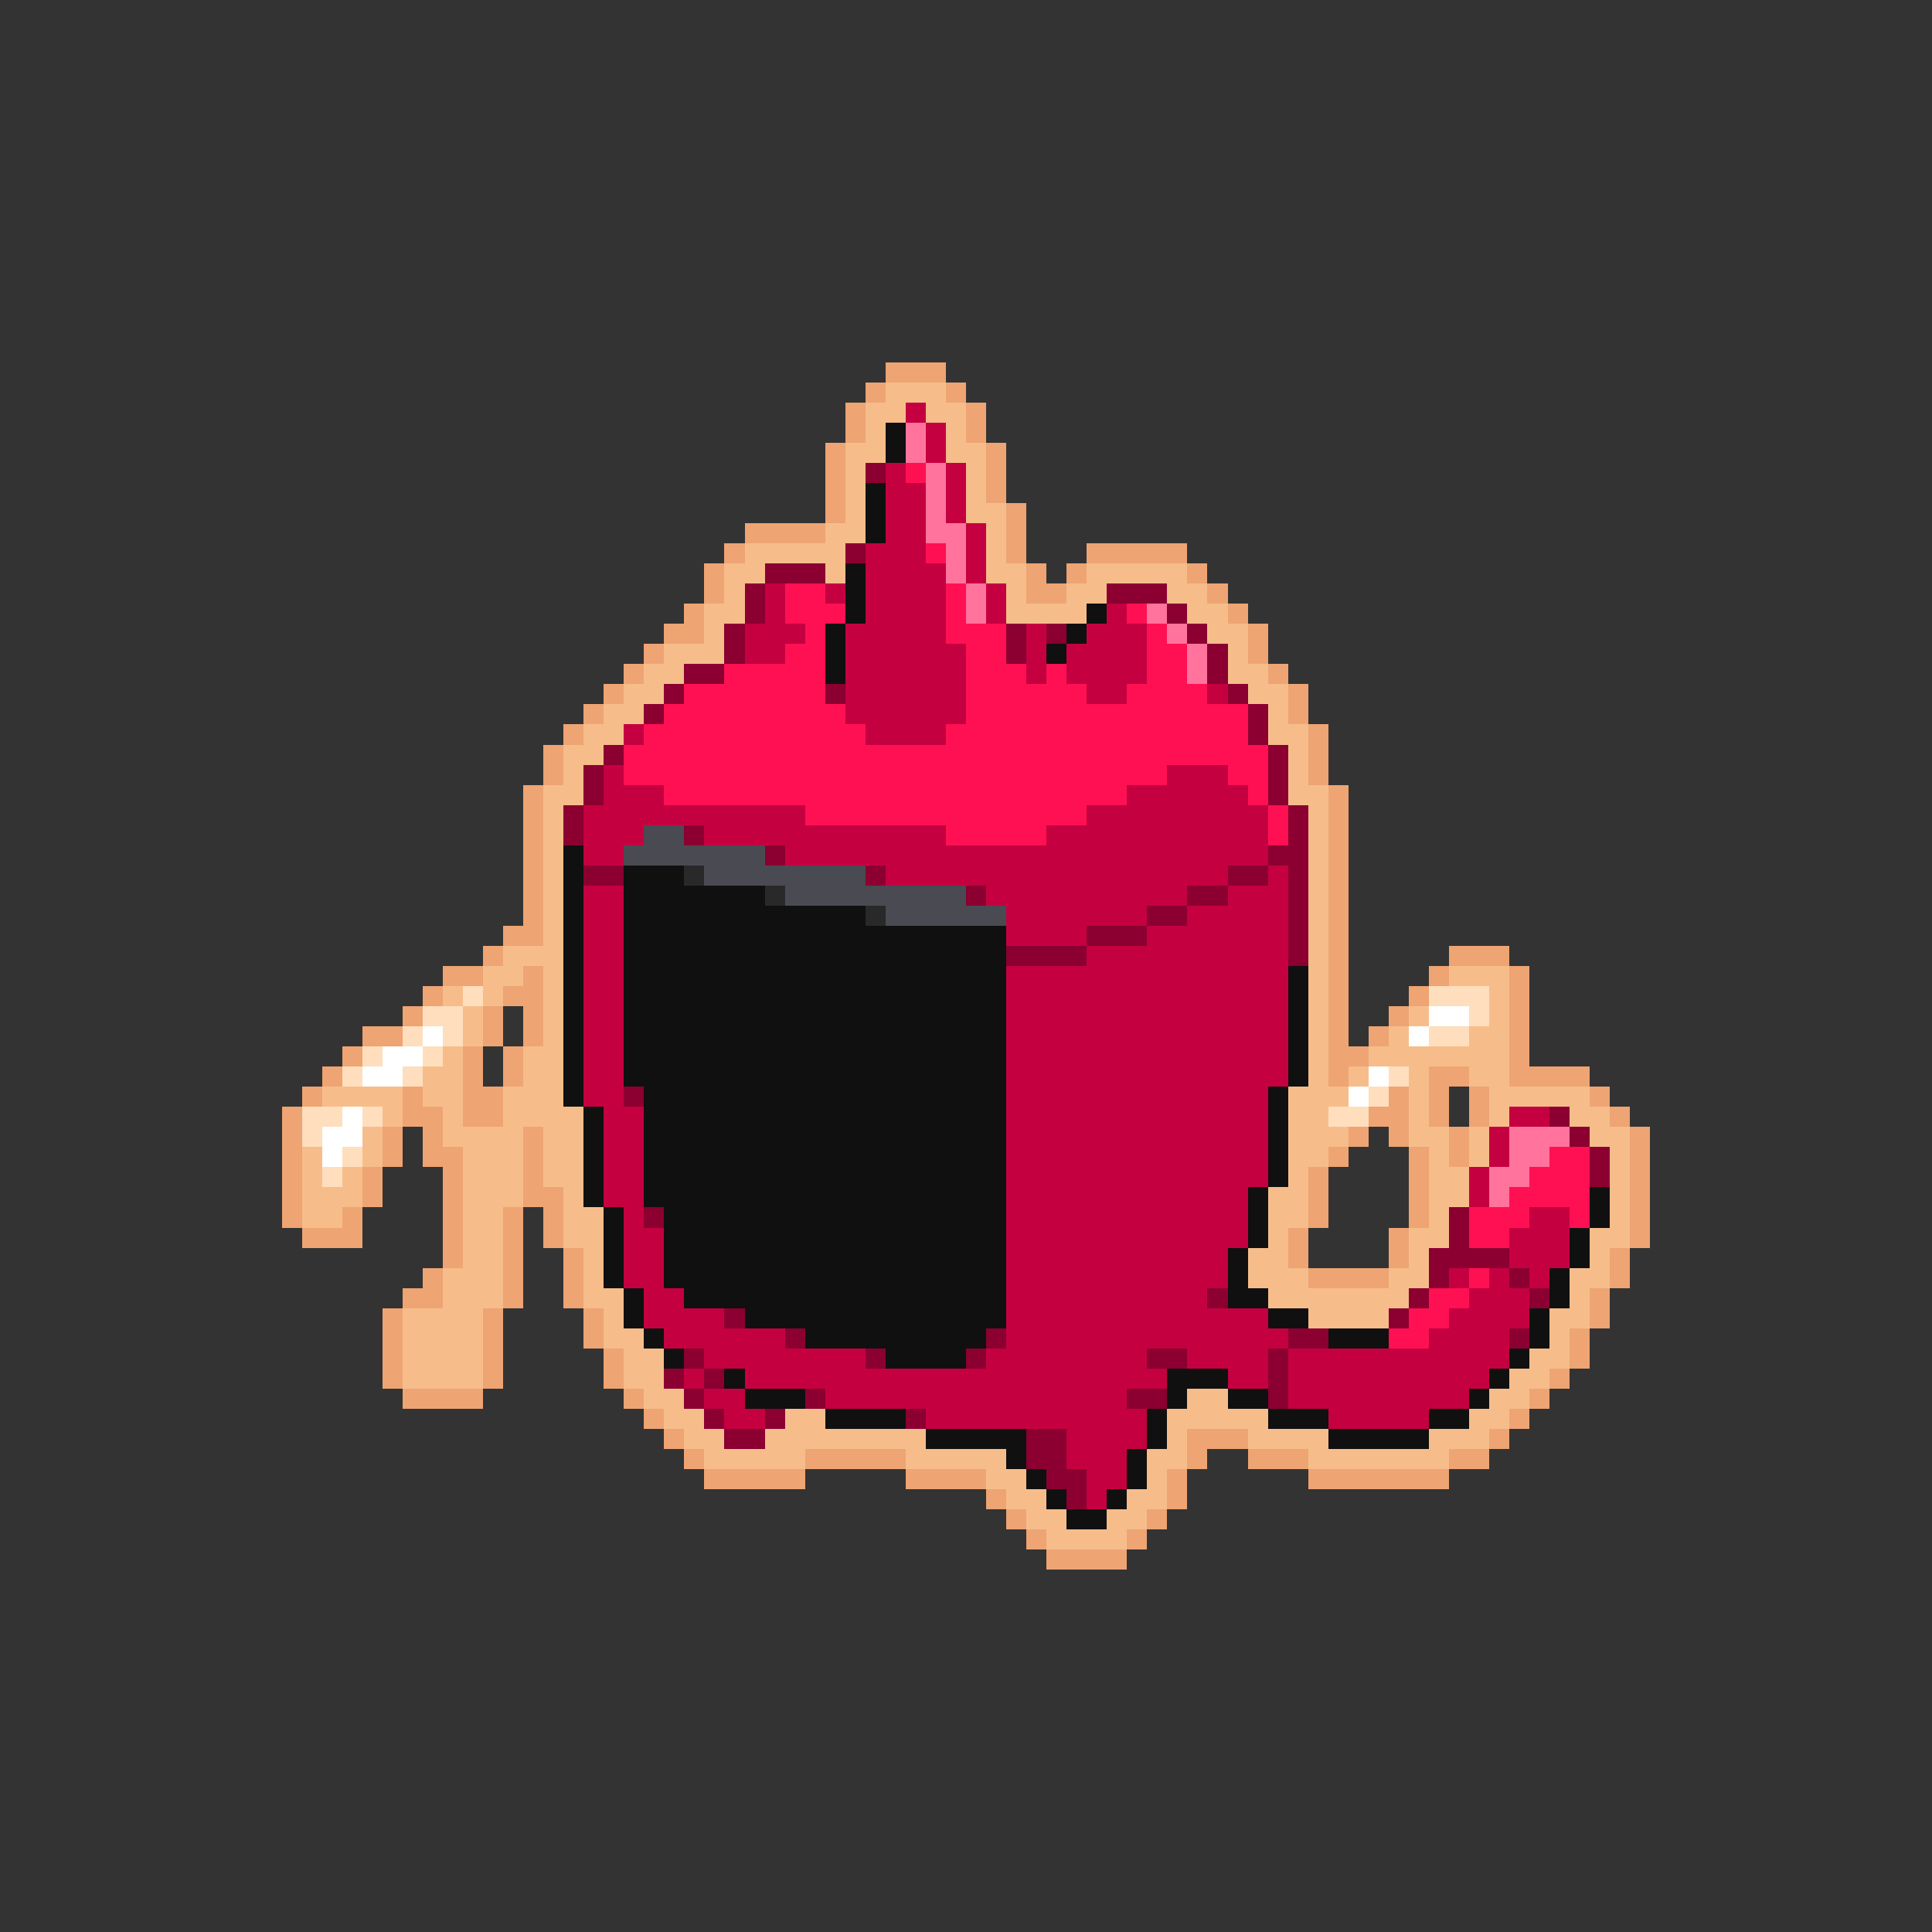 <svg xmlns="http://www.w3.org/2000/svg" viewBox="0 -0.5 96 96" shape-rendering="crispEdges">
<rect x="0" y="-0.5" width="96" height="96" fill="#333333" stroke="none"/>
<path stroke="#eea473" d="M44 18h3M43 19h1M47 19h1M42 20h1M48 20h1M42 21h1M48 21h1M41 22h1M49 22h1M41 23h1M49 23h1M41 24h1M49 24h1M41 25h1M50 25h1M37 26h4M50 26h1M36 27h1M50 27h1M54 27h5M35 28h1M51 28h1M53 28h1M59 28h1M35 29h1M51 29h2M60 29h1M34 30h1M61 30h1M33 31h2M62 31h1M32 32h1M62 32h1M31 33h1M63 33h1M30 34h1M64 34h1M29 35h1M64 35h1M28 36h1M65 36h1M27 37h1M65 37h1M27 38h1M65 38h1M26 39h1M66 39h1M26 40h1M66 40h1M26 41h1M66 41h1M26 42h1M66 42h1M26 43h1M66 43h1M26 44h1M66 44h1M26 45h1M66 45h1M25 46h2M66 46h1M24 47h1M66 47h1M72 47h3M22 48h2M26 48h1M66 48h1M71 48h1M75 48h1M21 49h1M25 49h2M66 49h1M70 49h1M75 49h1M20 50h1M24 50h1M26 50h1M66 50h1M69 50h1M75 50h1M18 51h2M24 51h1M26 51h1M66 51h1M68 51h1M75 51h1M17 52h1M23 52h1M25 52h1M66 52h2M75 52h1M16 53h1M23 53h1M25 53h1M66 53h1M71 53h2M75 53h4M15 54h1M20 54h1M23 54h2M69 54h1M71 54h1M73 54h1M79 54h1M14 55h1M20 55h2M23 55h2M68 55h2M71 55h1M73 55h1M80 55h1M14 56h1M19 56h1M21 56h1M26 56h1M67 56h1M69 56h1M72 56h1M81 56h1M14 57h1M19 57h1M21 57h2M26 57h1M66 57h1M70 57h1M72 57h1M81 57h1M14 58h1M18 58h1M22 58h1M26 58h1M65 58h1M70 58h1M81 58h1M14 59h1M18 59h1M22 59h1M26 59h2M65 59h1M70 59h1M81 59h1M14 60h1M17 60h1M22 60h1M25 60h1M27 60h1M65 60h1M70 60h1M81 60h1M15 61h3M22 61h1M25 61h1M27 61h1M64 61h1M69 61h1M81 61h1M22 62h1M25 62h1M28 62h1M64 62h1M69 62h1M80 62h1M21 63h1M25 63h1M28 63h1M65 63h4M80 63h1M20 64h2M25 64h1M28 64h1M79 64h1M19 65h1M24 65h1M29 65h1M79 65h1M19 66h1M24 66h1M29 66h1M78 66h1M19 67h1M24 67h1M30 67h1M78 67h1M19 68h1M24 68h1M30 68h1M77 68h1M20 69h4M31 69h1M76 69h1M32 70h1M75 70h1M33 71h1M59 71h3M74 71h1M34 72h1M40 72h5M59 72h1M62 72h3M72 72h2M35 73h5M45 73h4M58 73h1M65 73h7M49 74h1M58 74h1M50 75h1M57 75h1M51 76h1M56 76h1M52 77h4" />
<path stroke="#f6bd8b" d="M44 19h3M43 20h2M46 20h2M43 21h1M47 21h1M42 22h2M47 22h2M42 23h1M48 23h1M42 24h1M48 24h1M42 25h1M48 25h2M41 26h2M49 26h1M37 27h5M49 27h1M36 28h2M41 28h1M49 28h2M54 28h5M36 29h1M50 29h1M53 29h2M58 29h2M35 30h2M50 30h4M59 30h2M35 31h1M60 31h2M33 32h3M61 32h1M32 33h2M61 33h2M31 34h2M62 34h2M30 35h2M63 35h1M29 36h2M63 36h2M28 37h2M64 37h1M28 38h1M64 38h1M27 39h2M64 39h2M27 40h1M65 40h1M27 41h1M65 41h1M27 42h1M65 42h1M27 43h1M65 43h1M27 44h1M65 44h1M27 45h1M65 45h1M27 46h1M65 46h1M25 47h3M65 47h1M24 48h2M27 48h1M65 48h1M72 48h3M22 49h1M24 49h1M27 49h1M65 49h1M74 49h1M23 50h1M27 50h1M65 50h1M70 50h1M74 50h1M23 51h1M27 51h1M65 51h1M69 51h1M73 51h2M22 52h1M26 52h2M65 52h1M68 52h7M21 53h2M26 53h2M65 53h1M67 53h1M70 53h1M73 53h2M16 54h4M21 54h2M25 54h3M64 54h3M70 54h1M74 54h5M19 55h1M22 55h1M25 55h4M64 55h2M70 55h1M74 55h1M78 55h2M18 56h1M22 56h4M27 56h2M64 56h3M70 56h2M73 56h1M79 56h2M15 57h1M18 57h1M23 57h3M27 57h2M64 57h2M71 57h1M73 57h1M80 57h1M15 58h1M17 58h1M23 58h3M27 58h2M64 58h1M71 58h2M80 58h1M15 59h3M23 59h3M28 59h1M63 59h2M71 59h2M80 59h1M15 60h2M23 60h2M28 60h2M63 60h2M71 60h1M80 60h1M23 61h2M28 61h2M63 61h1M70 61h2M79 61h2M23 62h2M29 62h1M62 62h2M70 62h1M79 62h1M22 63h3M29 63h1M62 63h3M69 63h2M78 63h2M22 64h3M29 64h2M63 64h7M78 64h1M20 65h4M30 65h1M65 65h4M77 65h2M20 66h4M30 66h2M77 66h1M20 67h4M31 67h2M76 67h2M20 68h4M31 68h2M75 68h2M32 69h2M59 69h2M74 69h2M33 70h2M39 70h2M58 70h5M73 70h2M34 71h2M38 71h8M58 71h1M62 71h4M71 71h3M35 72h5M45 72h5M57 72h2M65 72h7M49 73h2M57 73h1M50 74h2M56 74h2M51 75h2M55 75h2M52 76h4" />
<path stroke="#c50041" d="M45 20h1M46 21h1M46 22h1M44 23h1M47 23h1M44 24h2M47 24h1M44 25h2M47 25h1M44 26h2M48 26h1M43 27h3M48 27h1M43 28h4M48 28h1M38 29h1M41 29h1M43 29h4M49 29h1M38 30h1M43 30h4M49 30h1M55 30h1M37 31h3M42 31h5M51 31h1M54 31h3M37 32h2M42 32h6M51 32h1M53 32h4M42 33h6M51 33h1M53 33h4M42 34h6M54 34h2M60 34h1M42 35h6M31 36h1M43 36h4M30 38h1M58 38h3M30 39h3M56 39h6M29 40h11M54 40h9M29 41h3M35 41h12M52 41h11M29 42h2M39 42h24M44 43h17M63 43h1M29 44h2M49 44h10M61 44h3M29 45h2M50 45h7M59 45h5M29 46h2M50 46h4M57 46h7M29 47h2M54 47h10M29 48h2M50 48h14M29 49h2M50 49h14M29 50h2M50 50h14M29 51h2M50 51h14M29 52h2M50 52h14M29 53h2M50 53h14M29 54h2M50 54h13M30 55h2M50 55h13M75 55h2M30 56h2M50 56h13M74 56h1M30 57h2M50 57h13M74 57h1M30 58h2M50 58h13M73 58h1M30 59h2M50 59h12M73 59h1M31 60h1M50 60h12M76 60h2M31 61h2M50 61h12M75 61h3M31 62h2M50 62h11M75 62h3M31 63h2M50 63h11M72 63h1M74 63h1M76 63h1M32 64h2M50 64h10M73 64h3M32 65h4M50 65h13M72 65h4M33 66h6M50 66h14M71 66h4M35 67h8M49 67h8M59 67h4M64 67h11M34 68h1M37 68h21M61 68h2M64 68h10M35 69h2M41 69h15M64 69h9M36 70h2M46 70h11M66 70h5M53 71h4M53 72h3M54 73h2M54 74h1" />
<path stroke="#101010" d="M44 21h1M44 22h1M43 24h1M43 25h1M43 26h1M42 28h1M42 29h1M42 30h1M54 30h1M41 31h1M53 31h1M41 32h1M52 32h1M41 33h1M28 42h1M28 43h1M31 43h3M28 44h1M31 44h7M28 45h1M31 45h12M28 46h1M31 46h19M28 47h1M31 47h19M28 48h1M31 48h19M64 48h1M28 49h1M31 49h19M64 49h1M28 50h1M31 50h19M64 50h1M28 51h1M31 51h19M64 51h1M28 52h1M31 52h19M64 52h1M28 53h1M31 53h19M64 53h1M28 54h1M32 54h18M63 54h1M29 55h1M32 55h18M63 55h1M29 56h1M32 56h18M63 56h1M29 57h1M32 57h18M63 57h1M29 58h1M32 58h18M63 58h1M29 59h1M32 59h18M62 59h1M79 59h1M30 60h1M33 60h17M62 60h1M79 60h1M30 61h1M33 61h17M62 61h1M78 61h1M30 62h1M33 62h17M61 62h1M78 62h1M30 63h1M33 63h17M61 63h1M77 63h1M31 64h1M34 64h16M61 64h2M77 64h1M31 65h1M37 65h13M63 65h2M76 65h1M32 66h1M40 66h9M66 66h3M76 66h1M33 67h1M44 67h4M75 67h1M36 68h1M58 68h3M74 68h1M37 69h3M58 69h1M61 69h2M73 69h1M41 70h4M57 70h1M63 70h3M71 70h2M46 71h5M57 71h1M66 71h5M50 72h1M56 72h1M51 73h1M56 73h1M52 74h1M55 74h1M53 75h2" />
<path stroke="#ff739c" d="M45 21h1M45 22h1M46 23h1M46 24h1M46 25h1M46 26h2M47 27h1M47 28h1M48 29h1M48 30h1M57 30h1M58 31h1M59 32h1M59 33h1M75 56h3M75 57h2M74 58h2M74 59h1" />
<path stroke="#8b0031" d="M43 23h1M42 27h1M38 28h3M37 29h1M55 29h3M37 30h1M58 30h1M36 31h1M50 31h1M52 31h1M59 31h1M36 32h1M50 32h1M60 32h1M34 33h2M60 33h1M33 34h1M41 34h1M61 34h1M32 35h1M62 35h1M62 36h1M30 37h1M63 37h1M29 38h1M63 38h1M29 39h1M63 39h1M28 40h1M64 40h1M28 41h1M34 41h1M64 41h1M38 42h1M63 42h2M29 43h2M43 43h1M61 43h2M64 43h1M48 44h1M59 44h2M64 44h1M57 45h2M64 45h1M54 46h3M64 46h1M50 47h4M64 47h1M31 54h1M77 55h1M78 56h1M79 57h1M79 58h1M32 60h1M72 60h1M72 61h1M71 62h4M71 63h1M75 63h1M60 64h1M70 64h1M76 64h1M36 65h1M69 65h1M39 66h1M49 66h1M64 66h2M75 66h1M34 67h1M43 67h1M48 67h1M57 67h2M63 67h1M33 68h1M35 68h1M63 68h1M34 69h1M40 69h1M56 69h2M63 69h1M35 70h1M38 70h1M45 70h1M36 71h2M51 71h2M51 72h2M52 73h2M53 74h1" />
<path stroke="#ff1052" d="M45 23h1M46 27h1M39 29h2M47 29h1M39 30h3M47 30h1M56 30h1M40 31h1M47 31h3M57 31h1M39 32h2M48 32h2M57 32h2M36 33h5M48 33h3M52 33h1M57 33h2M34 34h7M48 34h6M56 34h4M33 35h9M48 35h14M32 36h11M47 36h15M31 37h32M31 38h27M61 38h2M33 39h23M62 39h1M40 40h14M63 40h1M47 41h5M63 41h1M77 57h2M76 58h3M75 59h4M73 60h3M78 60h1M73 61h2M73 63h1M71 64h2M70 65h2M69 66h2" />
<path stroke="#4a4a52" d="M32 41h2M31 42h7M35 43h8M39 44h9M44 45h6" />
<path stroke="#292929" d="M34 43h1M38 44h1M43 45h1" />
<path stroke="#ffdebd" d="M23 49h1M71 49h3M21 50h2M73 50h1M20 51h1M22 51h1M71 51h2M18 52h1M21 52h1M17 53h1M20 53h1M69 53h1M68 54h1M15 55h2M18 55h1M66 55h2M15 56h1M17 57h1M16 58h1" />
<path stroke="#ffffff" d="M71 50h2M21 51h1M70 51h1M19 52h2M18 53h2M68 53h1M67 54h1M17 55h1M16 56h2M16 57h1" />
</svg>